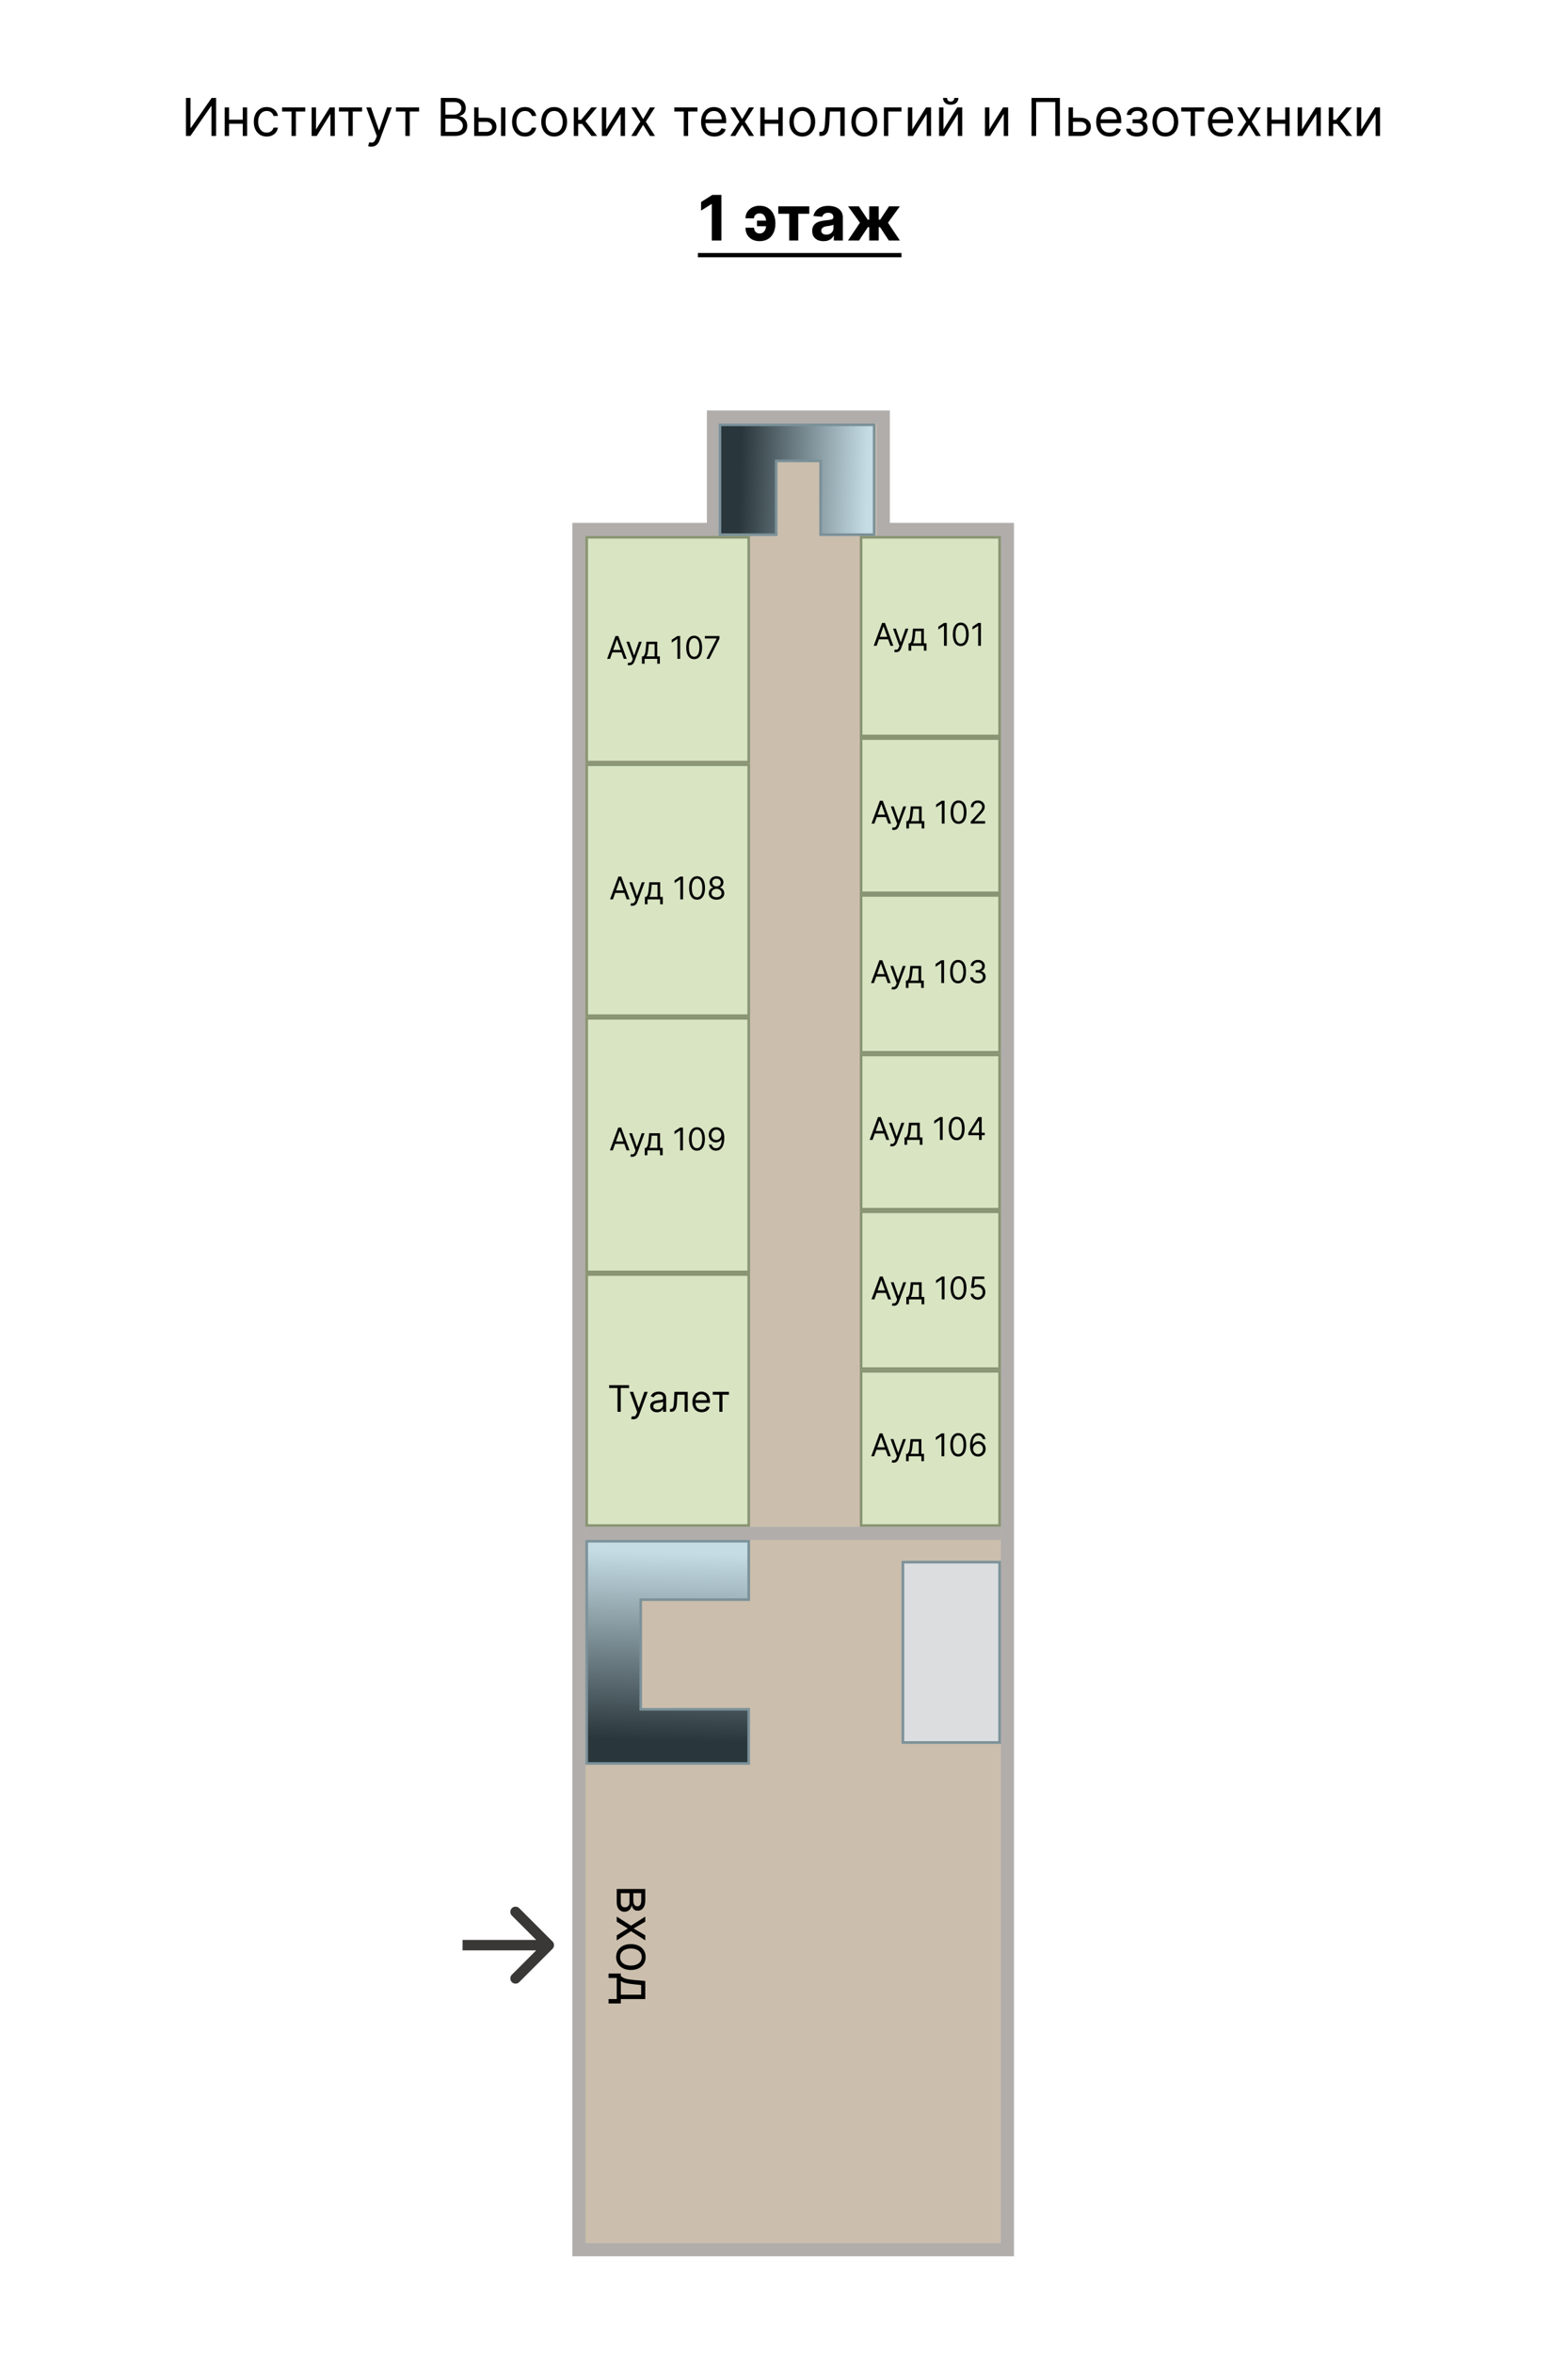 <svg width="600" height="900" viewBox="0 0 600 900" fill="none" xmlns="http://www.w3.org/2000/svg">
<g id="Floor 1">
<path id="Rectangle 3" d="M224 202.5H221.5V205V858V860.5H224H383H385.5V858V205V202.5H383H338V162V159.5H335.5H275.5H273V162V202.5H224Z" fill="#CBBEAD" stroke="#B0ADAB" stroke-width="5"/>
<path id="ladder" d="M245.682 653.795L286.5 653.795L286.5 674.5L224.5 674.5L224.5 589.5L286.5 589.5L286.5 611.843L245.682 611.843L245.182 611.843L245.182 612.343L245.182 632L245.182 653.295L245.182 653.795L245.682 653.795Z" fill="url(#paint0_linear_13_304)" stroke="#7B9199"/>
<path id="ladder_2" d="M297 176.799L297 204.5L275.5 204.5L275.5 162.5L334.5 162.5L334.5 204.5L314 204.5L314 176.799L314 176.299L313.5 176.299L306 176.299L297.5 176.299L297 176.299L297 176.799Z" fill="url(#paint1_linear_13_304)" stroke="#7B9199"/>
<path id="ladder_3" d="M382.5 666.5L345.5 666.5L345.5 597.5L382.5 597.5L382.5 616L382.5 621.684L382.5 640.105L382.5 649.333L382.5 666.5Z" fill="#DBDDDE" stroke="#7B9199"/>
<path id="name" d="M71.154 37.455H72.887V48.903H73.029L80.984 37.455H82.688V52H80.927V40.58H80.785L72.859 52H71.154V37.455ZM93.286 45.778V47.341H87.264V45.778H93.286ZM87.661 41.091V52H85.985V41.091H87.661ZM94.565 41.091V52H92.889V41.091H94.565ZM102.058 52.227C101.035 52.227 100.154 51.986 99.416 51.503C98.677 51.02 98.109 50.355 97.711 49.507C97.313 48.66 97.115 47.691 97.115 46.602C97.115 45.494 97.318 44.517 97.725 43.669C98.137 42.817 98.71 42.151 99.444 41.673C100.183 41.19 101.044 40.949 102.029 40.949C102.796 40.949 103.488 41.091 104.103 41.375C104.719 41.659 105.223 42.057 105.616 42.568C106.009 43.08 106.253 43.676 106.347 44.358H104.671C104.544 43.861 104.259 43.42 103.819 43.037C103.383 42.649 102.796 42.455 102.058 42.455C101.404 42.455 100.831 42.625 100.339 42.966C99.851 43.302 99.47 43.778 99.195 44.394C98.926 45.004 98.791 45.722 98.791 46.545C98.791 47.388 98.923 48.122 99.188 48.747C99.458 49.372 99.837 49.858 100.325 50.203C100.817 50.549 101.395 50.722 102.058 50.722C102.493 50.722 102.889 50.646 103.244 50.494C103.599 50.343 103.9 50.125 104.146 49.841C104.392 49.557 104.567 49.216 104.671 48.818H106.347C106.253 49.462 106.018 50.042 105.644 50.558C105.275 51.07 104.785 51.477 104.174 51.78C103.568 52.078 102.863 52.227 102.058 52.227ZM107.938 42.653V41.091H116.802V42.653H113.222V52H111.546V42.653H107.938ZM120.923 49.528L126.179 41.091H128.111V52H126.434V43.562L121.207 52H119.247V41.091H120.923V49.528ZM129.696 42.653V41.091H138.56V42.653H134.98V52H133.304V42.653H129.696ZM142.084 56.091C141.8 56.091 141.547 56.067 141.324 56.02C141.102 55.977 140.948 55.935 140.863 55.892L141.289 54.415C141.696 54.519 142.056 54.557 142.368 54.528C142.681 54.5 142.958 54.36 143.199 54.109C143.446 53.863 143.671 53.463 143.874 52.909L144.187 52.057L140.153 41.091H141.971L144.982 49.784H145.096L148.107 41.091H149.925L145.295 53.591C145.086 54.154 144.828 54.621 144.52 54.99C144.213 55.364 143.855 55.641 143.448 55.821C143.046 56.001 142.591 56.091 142.084 56.091ZM151.513 42.653V41.091H160.376V42.653H156.797V52H155.121V42.653H151.513ZM168.673 52V37.455H173.759C174.772 37.455 175.608 37.63 176.266 37.98C176.924 38.326 177.414 38.792 177.736 39.379C178.058 39.962 178.219 40.608 178.219 41.318C178.219 41.943 178.108 42.459 177.885 42.867C177.667 43.274 177.378 43.596 177.019 43.832C176.664 44.069 176.278 44.244 175.861 44.358V44.5C176.306 44.528 176.753 44.685 177.203 44.969C177.653 45.253 178.03 45.66 178.333 46.19C178.636 46.721 178.787 47.369 178.787 48.136C178.787 48.865 178.621 49.521 178.29 50.104C177.959 50.686 177.435 51.148 176.72 51.489C176.005 51.83 175.075 52 173.929 52H168.673ZM170.435 50.438H173.929C175.08 50.438 175.896 50.215 176.379 49.77C176.867 49.32 177.111 48.776 177.111 48.136C177.111 47.644 176.985 47.189 176.735 46.773C176.484 46.351 176.126 46.015 175.662 45.764C175.198 45.508 174.649 45.381 174.014 45.381H170.435V50.438ZM170.435 43.847H173.702C174.232 43.847 174.71 43.742 175.137 43.534C175.567 43.326 175.908 43.032 176.159 42.653C176.415 42.275 176.543 41.83 176.543 41.318C176.543 40.679 176.32 40.137 175.875 39.692C175.43 39.242 174.725 39.017 173.759 39.017H170.435V43.847ZM182.903 45.04H186.028C187.306 45.04 188.284 45.364 188.961 46.013C189.638 46.661 189.977 47.483 189.977 48.477C189.977 49.131 189.825 49.725 189.522 50.26C189.219 50.79 188.774 51.214 188.187 51.531C187.6 51.844 186.88 52 186.028 52H181.454V41.091H183.13V50.438H186.028C186.691 50.438 187.235 50.262 187.661 49.912C188.088 49.562 188.301 49.112 188.301 48.562C188.301 47.985 188.088 47.514 187.661 47.149C187.235 46.785 186.691 46.602 186.028 46.602H182.903V45.04ZM191.71 52V41.091H193.386V52H191.71ZM200.886 52.227C199.863 52.227 198.982 51.986 198.244 51.503C197.505 51.02 196.937 50.355 196.539 49.507C196.142 48.66 195.943 47.691 195.943 46.602C195.943 45.494 196.146 44.517 196.553 43.669C196.965 42.817 197.538 42.151 198.272 41.673C199.011 41.19 199.873 40.949 200.857 40.949C201.624 40.949 202.316 41.091 202.931 41.375C203.547 41.659 204.051 42.057 204.444 42.568C204.837 43.08 205.081 43.676 205.176 44.358H203.499C203.372 43.861 203.088 43.42 202.647 43.037C202.212 42.649 201.624 42.455 200.886 42.455C200.232 42.455 199.66 42.625 199.167 42.966C198.679 43.302 198.298 43.778 198.024 44.394C197.754 45.004 197.619 45.722 197.619 46.545C197.619 47.388 197.751 48.122 198.017 48.747C198.286 49.372 198.665 49.858 199.153 50.203C199.645 50.549 200.223 50.722 200.886 50.722C201.321 50.722 201.717 50.646 202.072 50.494C202.427 50.343 202.728 50.125 202.974 49.841C203.22 49.557 203.395 49.216 203.499 48.818H205.176C205.081 49.462 204.847 50.042 204.472 50.558C204.103 51.07 203.613 51.477 203.002 51.78C202.396 52.078 201.691 52.227 200.886 52.227ZM212.058 52.227C211.073 52.227 210.209 51.993 209.465 51.524C208.727 51.055 208.149 50.4 207.732 49.557C207.32 48.714 207.115 47.729 207.115 46.602C207.115 45.466 207.32 44.474 207.732 43.626C208.149 42.779 208.727 42.121 209.465 41.652C210.209 41.183 211.073 40.949 212.058 40.949C213.043 40.949 213.904 41.183 214.643 41.652C215.386 42.121 215.964 42.779 216.376 43.626C216.793 44.474 217.001 45.466 217.001 46.602C217.001 47.729 216.793 48.714 216.376 49.557C215.964 50.4 215.386 51.055 214.643 51.524C213.904 51.993 213.043 52.227 212.058 52.227ZM212.058 50.722C212.806 50.722 213.421 50.53 213.904 50.146C214.387 49.763 214.745 49.258 214.977 48.633C215.209 48.008 215.325 47.331 215.325 46.602C215.325 45.873 215.209 45.194 214.977 44.564C214.745 43.934 214.387 43.425 213.904 43.037C213.421 42.649 212.806 42.455 212.058 42.455C211.31 42.455 210.694 42.649 210.211 43.037C209.728 43.425 209.371 43.934 209.139 44.564C208.907 45.194 208.791 45.873 208.791 46.602C208.791 47.331 208.907 48.008 209.139 48.633C209.371 49.258 209.728 49.763 210.211 50.146C210.694 50.53 211.31 50.722 212.058 50.722ZM219.559 52V41.091H221.236V45.835H222.344L226.264 41.091H228.423L224.02 46.347L228.48 52H226.321L222.741 47.398H221.236V52H219.559ZM231.978 49.528L237.233 41.091H239.165V52H237.489V43.562L232.262 52H230.302V41.091H231.978V49.528ZM243.485 41.091L246.099 45.551L248.713 41.091H250.644L247.122 46.545L250.644 52H248.713L246.099 47.767L243.485 52H241.553L245.019 46.545L241.553 41.091H243.485ZM258.036 42.653V41.091H266.9V42.653H263.32V52H261.644V42.653H258.036ZM273.352 52.227C272.301 52.227 271.394 51.995 270.632 51.531C269.874 51.062 269.29 50.409 268.878 49.571C268.47 48.728 268.267 47.748 268.267 46.631C268.267 45.513 268.47 44.528 268.878 43.676C269.29 42.819 269.863 42.151 270.596 41.673C271.335 41.19 272.197 40.949 273.182 40.949C273.75 40.949 274.311 41.044 274.865 41.233C275.419 41.422 275.923 41.73 276.378 42.156C276.832 42.578 277.194 43.136 277.464 43.832C277.734 44.528 277.869 45.385 277.869 46.403V47.114H269.46V45.665H276.165C276.165 45.049 276.041 44.5 275.795 44.017C275.554 43.534 275.208 43.153 274.758 42.874C274.313 42.594 273.788 42.455 273.182 42.455C272.514 42.455 271.936 42.62 271.449 42.952C270.966 43.278 270.594 43.705 270.334 44.23C270.073 44.756 269.943 45.319 269.943 45.92V46.886C269.943 47.71 270.085 48.409 270.369 48.981C270.658 49.55 271.058 49.983 271.569 50.281C272.081 50.575 272.675 50.722 273.352 50.722C273.792 50.722 274.19 50.66 274.545 50.537C274.905 50.409 275.215 50.22 275.476 49.969C275.736 49.713 275.937 49.396 276.079 49.017L277.699 49.472C277.528 50.021 277.242 50.504 276.839 50.92C276.437 51.332 275.94 51.654 275.348 51.886C274.756 52.114 274.091 52.227 273.352 52.227ZM281.376 41.091L283.99 45.551L286.603 41.091H288.535L285.012 46.545L288.535 52H286.603L283.99 47.767L281.376 52H279.444L282.91 46.545L279.444 41.091H281.376ZM298.228 45.778V47.341H292.205V45.778H298.228ZM292.603 41.091V52H290.927V41.091H292.603ZM299.506 41.091V52H297.83V41.091H299.506ZM306.999 52.227C306.014 52.227 305.15 51.993 304.407 51.524C303.668 51.055 303.09 50.4 302.674 49.557C302.262 48.714 302.056 47.729 302.056 46.602C302.056 45.466 302.262 44.474 302.674 43.626C303.09 42.779 303.668 42.121 304.407 41.652C305.15 41.183 306.014 40.949 306.999 40.949C307.984 40.949 308.846 41.183 309.584 41.652C310.328 42.121 310.905 42.779 311.317 43.626C311.734 44.474 311.942 45.466 311.942 46.602C311.942 47.729 311.734 48.714 311.317 49.557C310.905 50.4 310.328 51.055 309.584 51.524C308.846 51.993 307.984 52.227 306.999 52.227ZM306.999 50.722C307.747 50.722 308.363 50.53 308.846 50.146C309.329 49.763 309.686 49.258 309.918 48.633C310.15 48.008 310.266 47.331 310.266 46.602C310.266 45.873 310.15 45.194 309.918 44.564C309.686 43.934 309.329 43.425 308.846 43.037C308.363 42.649 307.747 42.455 306.999 42.455C306.251 42.455 305.635 42.649 305.153 43.037C304.67 43.425 304.312 43.934 304.08 44.564C303.848 45.194 303.732 45.873 303.732 46.602C303.732 47.331 303.848 48.008 304.08 48.633C304.312 49.258 304.67 49.763 305.153 50.146C305.635 50.53 306.251 50.722 306.999 50.722ZM313.535 52V50.438H313.933C314.259 50.438 314.532 50.374 314.749 50.246C314.967 50.113 315.142 49.883 315.275 49.557C315.412 49.225 315.517 48.766 315.588 48.179C315.663 47.587 315.718 46.834 315.751 45.92L315.95 41.091H323.222V52H321.546V42.653H317.541L317.37 46.545C317.332 47.44 317.252 48.229 317.129 48.91C317.01 49.588 316.828 50.156 316.582 50.615C316.34 51.074 316.018 51.42 315.616 51.652C315.213 51.884 314.709 52 314.103 52H313.535ZM330.73 52.227C329.745 52.227 328.881 51.993 328.137 51.524C327.399 51.055 326.821 50.4 326.404 49.557C325.992 48.714 325.786 47.729 325.786 46.602C325.786 45.466 325.992 44.474 326.404 43.626C326.821 42.779 327.399 42.121 328.137 41.652C328.881 41.183 329.745 40.949 330.73 40.949C331.714 40.949 332.576 41.183 333.315 41.652C334.058 42.121 334.636 42.779 335.048 43.626C335.464 44.474 335.673 45.466 335.673 46.602C335.673 47.729 335.464 48.714 335.048 49.557C334.636 50.4 334.058 51.055 333.315 51.524C332.576 51.993 331.714 52.227 330.73 52.227ZM330.73 50.722C331.478 50.722 332.093 50.53 332.576 50.146C333.059 49.763 333.417 49.258 333.649 48.633C333.881 48.008 333.997 47.331 333.997 46.602C333.997 45.873 333.881 45.194 333.649 44.564C333.417 43.934 333.059 43.425 332.576 43.037C332.093 42.649 331.478 42.455 330.73 42.455C329.981 42.455 329.366 42.649 328.883 43.037C328.4 43.425 328.043 43.934 327.811 44.564C327.579 45.194 327.463 45.873 327.463 46.602C327.463 47.331 327.579 48.008 327.811 48.633C328.043 49.258 328.4 49.763 328.883 50.146C329.366 50.53 329.981 50.722 330.73 50.722ZM344.964 41.091V42.653H339.907V52H338.231V41.091H344.964ZM349.087 49.528L354.343 41.091H356.275V52H354.599V43.562L349.371 52H347.411V41.091H349.087V49.528ZM361.021 49.528L366.276 41.091H368.208V52H366.532V43.562L361.305 52H359.345V41.091H361.021V49.528ZM365.169 37.455H366.731C366.731 38.222 366.466 38.849 365.936 39.337C365.405 39.824 364.686 40.068 363.776 40.068C362.882 40.068 362.169 39.824 361.639 39.337C361.113 38.849 360.85 38.222 360.85 37.455H362.413C362.413 37.824 362.515 38.148 362.718 38.428C362.927 38.707 363.279 38.847 363.776 38.847C364.274 38.847 364.629 38.707 364.842 38.428C365.06 38.148 365.169 37.824 365.169 37.455ZM378.579 49.528L383.835 41.091H385.767V52H384.091V43.562L378.863 52H376.903V41.091H378.579V49.528ZM405.57 37.455V52H403.808V39.017H396.479V52H394.718V37.455H405.57ZM410.344 45.04H413.469C414.748 45.04 415.725 45.364 416.403 46.013C417.08 46.661 417.418 47.483 417.418 48.477C417.418 49.131 417.267 49.725 416.964 50.26C416.661 50.79 416.215 51.214 415.628 51.531C415.041 51.844 414.322 52 413.469 52H408.895V41.091H410.572V50.438H413.469C414.132 50.438 414.677 50.262 415.103 49.912C415.529 49.562 415.742 49.112 415.742 48.562C415.742 47.985 415.529 47.514 415.103 47.149C414.677 46.785 414.132 46.602 413.469 46.602H410.344V45.04ZM424.544 52.227C423.492 52.227 422.586 51.995 421.823 51.531C421.066 51.062 420.481 50.409 420.069 49.571C419.662 48.728 419.458 47.748 419.458 46.631C419.458 45.513 419.662 44.528 420.069 43.676C420.481 42.819 421.054 42.151 421.788 41.673C422.526 41.19 423.388 40.949 424.373 40.949C424.941 40.949 425.502 41.044 426.056 41.233C426.61 41.422 427.115 41.73 427.569 42.156C428.024 42.578 428.386 43.136 428.656 43.832C428.926 44.528 429.061 45.385 429.061 46.403V47.114H420.651V45.665H427.356C427.356 45.049 427.233 44.5 426.987 44.017C426.745 43.534 426.4 43.153 425.95 42.874C425.505 42.594 424.979 42.455 424.373 42.455C423.705 42.455 423.128 42.62 422.64 42.952C422.157 43.278 421.785 43.705 421.525 44.23C421.265 44.756 421.134 45.319 421.134 45.92V46.886C421.134 47.71 421.276 48.409 421.561 48.981C421.849 49.55 422.249 49.983 422.761 50.281C423.272 50.575 423.866 50.722 424.544 50.722C424.984 50.722 425.382 50.66 425.737 50.537C426.097 50.409 426.407 50.22 426.667 49.969C426.927 49.713 427.129 49.396 427.271 49.017L428.89 49.472C428.72 50.021 428.433 50.504 428.031 50.92C427.628 51.332 427.131 51.654 426.539 51.886C425.947 52.114 425.282 52.227 424.544 52.227ZM430.928 49.216H432.718C432.756 49.708 432.979 50.082 433.386 50.338C433.798 50.594 434.333 50.722 434.991 50.722C435.663 50.722 436.239 50.584 436.717 50.31C437.195 50.03 437.434 49.581 437.434 48.96C437.434 48.596 437.344 48.278 437.164 48.008C436.984 47.734 436.731 47.521 436.404 47.369C436.078 47.218 435.692 47.142 435.247 47.142H433.372V45.636H435.247C435.914 45.636 436.407 45.485 436.724 45.182C437.046 44.879 437.207 44.5 437.207 44.045C437.207 43.558 437.034 43.167 436.688 42.874C436.343 42.575 435.853 42.426 435.218 42.426C434.579 42.426 434.046 42.571 433.62 42.859C433.194 43.144 432.969 43.51 432.945 43.96H431.184C431.203 43.373 431.383 42.855 431.724 42.405C432.065 41.95 432.529 41.595 433.116 41.34C433.703 41.079 434.375 40.949 435.133 40.949C435.9 40.949 436.565 41.084 437.129 41.354C437.697 41.619 438.135 41.981 438.443 42.44C438.755 42.895 438.911 43.411 438.911 43.989C438.911 44.604 438.739 45.101 438.393 45.48C438.047 45.859 437.614 46.129 437.093 46.29V46.403C437.505 46.432 437.863 46.564 438.166 46.801C438.473 47.033 438.713 47.339 438.883 47.717C439.053 48.091 439.139 48.506 439.139 48.96C439.139 49.623 438.961 50.201 438.606 50.693C438.251 51.181 437.763 51.56 437.143 51.83C436.523 52.095 435.815 52.227 435.019 52.227C434.248 52.227 433.556 52.102 432.945 51.851C432.335 51.595 431.849 51.242 431.49 50.793C431.134 50.338 430.947 49.812 430.928 49.216ZM445.925 52.227C444.94 52.227 444.076 51.993 443.333 51.524C442.594 51.055 442.016 50.4 441.6 49.557C441.188 48.714 440.982 47.729 440.982 46.602C440.982 45.466 441.188 44.474 441.6 43.626C442.016 42.779 442.594 42.121 443.333 41.652C444.076 41.183 444.94 40.949 445.925 40.949C446.91 40.949 447.771 41.183 448.51 41.652C449.253 42.121 449.831 42.779 450.243 43.626C450.66 44.474 450.868 45.466 450.868 46.602C450.868 47.729 450.66 48.714 450.243 49.557C449.831 50.4 449.253 51.055 448.51 51.524C447.771 51.993 446.91 52.227 445.925 52.227ZM445.925 50.722C446.673 50.722 447.289 50.53 447.771 50.146C448.254 49.763 448.612 49.258 448.844 48.633C449.076 48.008 449.192 47.331 449.192 46.602C449.192 45.873 449.076 45.194 448.844 44.564C448.612 43.934 448.254 43.425 447.771 43.037C447.289 42.649 446.673 42.455 445.925 42.455C445.177 42.455 444.561 42.649 444.078 43.037C443.595 43.425 443.238 43.934 443.006 44.564C442.774 45.194 442.658 45.873 442.658 46.602C442.658 47.331 442.774 48.008 443.006 48.633C443.238 49.258 443.595 49.763 444.078 50.146C444.561 50.53 445.177 50.722 445.925 50.722ZM452.001 42.653V41.091H460.865V42.653H457.285V52H455.609V42.653H452.001ZM467.317 52.227C466.266 52.227 465.359 51.995 464.597 51.531C463.839 51.062 463.254 50.409 462.843 49.571C462.435 48.728 462.232 47.748 462.232 46.631C462.232 45.513 462.435 44.528 462.843 43.676C463.254 42.819 463.827 42.151 464.561 41.673C465.3 41.19 466.162 40.949 467.146 40.949C467.715 40.949 468.276 41.044 468.83 41.233C469.384 41.422 469.888 41.73 470.343 42.156C470.797 42.578 471.159 43.136 471.429 43.832C471.699 44.528 471.834 45.385 471.834 46.403V47.114H463.425V45.665H470.129C470.129 45.049 470.006 44.5 469.76 44.017C469.519 43.534 469.173 43.153 468.723 42.874C468.278 42.594 467.753 42.455 467.146 42.455C466.479 42.455 465.901 42.62 465.414 42.952C464.931 43.278 464.559 43.705 464.298 44.23C464.038 44.756 463.908 45.319 463.908 45.92V46.886C463.908 47.71 464.05 48.409 464.334 48.981C464.623 49.55 465.023 49.983 465.534 50.281C466.046 50.575 466.64 50.722 467.317 50.722C467.757 50.722 468.155 50.66 468.51 50.537C468.87 50.409 469.18 50.22 469.441 49.969C469.701 49.713 469.902 49.396 470.044 49.017L471.664 49.472C471.493 50.021 471.207 50.504 470.804 50.92C470.402 51.332 469.905 51.654 469.313 51.886C468.721 52.114 468.056 52.227 467.317 52.227ZM475.341 41.091L477.954 45.551L480.568 41.091H482.5L478.977 46.545L482.5 52H480.568L477.954 47.767L475.341 52H473.409L476.875 46.545L473.409 41.091H475.341ZM492.193 45.778V47.341H486.17V45.778H492.193ZM486.568 41.091V52H484.892V41.091H486.568ZM493.471 41.091V52H491.795V41.091H493.471ZM498.208 49.528L503.464 41.091H505.396V52H503.72V43.562L498.492 52H496.532V41.091H498.208V49.528ZM508.466 52V41.091H510.142V45.835H511.25L515.17 41.091H517.329L512.926 46.347L517.386 52H515.227L511.648 47.398H510.142V52H508.466ZM520.884 49.528L526.14 41.091H528.072V52H526.395V43.562L521.168 52H519.208V41.091H520.884V49.528Z" fill="black"/>
<g id="floor_name">
<path d="M276.055 74.546V92H272.365V78.048H272.263L268.266 80.554V77.281L272.587 74.546H276.055ZM290.634 81.619C290.224 81.619 289.861 81.699 289.543 81.858C289.224 82.017 288.974 82.239 288.793 82.523C288.616 82.801 288.528 83.131 288.528 83.511H285.264C285.264 82.801 285.401 82.153 285.673 81.568C285.946 80.977 286.327 80.469 286.815 80.043C287.304 79.611 287.872 79.278 288.52 79.046C289.173 78.812 289.878 78.696 290.634 78.696C291.952 78.696 293.06 78.992 293.957 79.582C294.861 80.168 295.543 80.96 296.003 81.96C296.469 82.954 296.702 84.071 296.702 85.31V85.625C296.702 86.869 296.472 87.992 296.011 88.992C295.551 89.992 294.869 90.784 293.966 91.369C293.068 91.949 291.957 92.239 290.634 92.239C289.577 92.239 288.645 92.031 287.838 91.617C287.031 91.196 286.401 90.602 285.946 89.835C285.491 89.062 285.264 88.145 285.264 87.082H288.528C288.528 87.486 288.614 87.855 288.784 88.19C288.955 88.526 289.196 88.793 289.509 88.992C289.827 89.19 290.202 89.293 290.634 89.298C291.31 89.293 291.835 89.102 292.21 88.727C292.591 88.352 292.855 87.883 293.003 87.321C293.156 86.753 293.233 86.188 293.233 85.625V85.31C293.233 84.69 293.153 84.099 292.994 83.537C292.841 82.974 292.574 82.514 292.193 82.156C291.818 81.798 291.298 81.619 290.634 81.619ZM294.281 84.381V86.528H289.653V84.381H294.281ZM297.814 81.764V78.909H309.678V81.764H305.459V92H301.999V81.764H297.814ZM315.143 92.247C314.308 92.247 313.563 92.102 312.91 91.812C312.256 91.517 311.739 91.082 311.359 90.508C310.984 89.929 310.796 89.207 310.796 88.344C310.796 87.617 310.93 87.006 311.197 86.511C311.464 86.017 311.827 85.619 312.288 85.318C312.748 85.017 313.271 84.79 313.856 84.636C314.447 84.483 315.066 84.375 315.714 84.312C316.475 84.233 317.089 84.159 317.555 84.091C318.021 84.017 318.359 83.909 318.569 83.767C318.779 83.625 318.884 83.415 318.884 83.136V83.085C318.884 82.546 318.714 82.128 318.373 81.832C318.038 81.537 317.56 81.389 316.941 81.389C316.288 81.389 315.768 81.534 315.381 81.824C314.995 82.108 314.739 82.466 314.614 82.898L311.256 82.625C311.427 81.829 311.762 81.142 312.262 80.562C312.762 79.977 313.407 79.528 314.197 79.216C314.992 78.898 315.913 78.739 316.958 78.739C317.685 78.739 318.381 78.824 319.046 78.994C319.717 79.165 320.31 79.429 320.827 79.787C321.35 80.145 321.762 80.605 322.063 81.168C322.364 81.724 322.515 82.392 322.515 83.171V92H319.072V90.185H318.969C318.759 90.594 318.478 90.954 318.126 91.267C317.773 91.574 317.35 91.815 316.856 91.992C316.362 92.162 315.79 92.247 315.143 92.247ZM316.183 89.742C316.717 89.742 317.188 89.636 317.597 89.426C318.006 89.21 318.327 88.921 318.56 88.557C318.793 88.193 318.91 87.781 318.91 87.321V85.932C318.796 86.006 318.64 86.074 318.441 86.136C318.248 86.193 318.029 86.247 317.785 86.298C317.54 86.344 317.296 86.386 317.052 86.426C316.808 86.46 316.586 86.492 316.387 86.52C315.961 86.582 315.589 86.682 315.271 86.818C314.952 86.954 314.705 87.139 314.529 87.372C314.353 87.599 314.265 87.883 314.265 88.224C314.265 88.719 314.444 89.097 314.802 89.358C315.165 89.614 315.626 89.742 316.183 89.742ZM324.479 92L329.056 85.19L324.505 78.909H328.647L332.048 84.031H332.61V78.909H336.241V84.031H336.786L340.187 78.909H344.329L339.786 85.19L344.354 92H340.119L336.752 86.886H336.241V92H332.61V86.886H332.099L328.715 92H324.479Z" fill="black"/>
<path d="M267.047 96.773H344.951V98.409H267.047V96.773Z" fill="black"/>
</g>
<rect id="toilet" x="224.5" y="487.5" width="62" height="96" fill="#D8E4C2" stroke="#899474"/>
<path id="text_room_toilet" d="M233.092 530.912V529.818H240.729V530.912H237.527V540H236.294V530.912H233.092ZM242.353 542.864C242.154 542.864 241.977 542.847 241.821 542.814C241.665 542.784 241.558 542.754 241.498 542.724L241.796 541.69C242.081 541.763 242.333 541.79 242.552 541.77C242.771 541.75 242.964 541.652 243.134 541.477C243.306 541.304 243.463 541.024 243.606 540.636L243.825 540.04L241.001 532.364H242.273L244.381 538.449H244.461L246.569 532.364H247.842L244.6 541.114C244.454 541.508 244.274 541.835 244.058 542.093C243.843 542.355 243.593 542.549 243.308 542.675C243.026 542.801 242.708 542.864 242.353 542.864ZM251.405 540.179C250.921 540.179 250.482 540.088 250.088 539.906C249.693 539.72 249.38 539.453 249.148 539.105C248.916 538.754 248.8 538.33 248.8 537.832C248.8 537.395 248.886 537.04 249.058 536.768C249.231 536.493 249.461 536.278 249.749 536.122C250.038 535.966 250.356 535.85 250.704 535.774C251.055 535.695 251.408 535.632 251.763 535.585C252.227 535.526 252.603 535.481 252.892 535.451C253.183 535.418 253.395 535.363 253.528 535.287C253.664 535.211 253.732 535.078 253.732 534.889V534.849C253.732 534.359 253.597 533.978 253.329 533.706C253.064 533.434 252.661 533.298 252.121 533.298C251.561 533.298 251.122 533.421 250.803 533.666C250.485 533.911 250.262 534.173 250.132 534.452L249.019 534.054C249.218 533.59 249.483 533.229 249.814 532.97C250.149 532.708 250.513 532.526 250.908 532.423C251.306 532.317 251.697 532.264 252.081 532.264C252.326 532.264 252.608 532.294 252.926 532.354C253.248 532.41 253.558 532.528 253.856 532.707C254.158 532.886 254.408 533.156 254.607 533.517C254.806 533.878 254.905 534.362 254.905 534.969V540H253.732V538.966H253.672C253.593 539.132 253.46 539.309 253.274 539.498C253.089 539.687 252.842 539.848 252.534 539.98C252.225 540.113 251.849 540.179 251.405 540.179ZM251.584 539.125C252.048 539.125 252.439 539.034 252.757 538.852C253.079 538.669 253.321 538.434 253.483 538.146C253.649 537.857 253.732 537.554 253.732 537.236V536.162C253.682 536.222 253.573 536.276 253.404 536.326C253.238 536.372 253.046 536.414 252.827 536.45C252.611 536.483 252.401 536.513 252.195 536.54C251.993 536.563 251.829 536.583 251.703 536.599C251.398 536.639 251.113 536.704 250.848 536.793C250.586 536.879 250.374 537.01 250.212 537.186C250.053 537.358 249.973 537.594 249.973 537.892C249.973 538.3 250.124 538.608 250.426 538.817C250.731 539.022 251.117 539.125 251.584 539.125ZM256.37 540V538.906H256.649C256.877 538.906 257.068 538.862 257.221 538.772C257.373 538.679 257.496 538.518 257.588 538.29C257.685 538.058 257.757 537.736 257.807 537.325C257.86 536.911 257.898 536.384 257.922 535.744L258.061 532.364H263.152V540H261.978V533.457H259.174L259.055 536.182C259.029 536.808 258.972 537.36 258.886 537.837C258.803 538.311 258.676 538.709 258.503 539.031C258.334 539.352 258.109 539.594 257.827 539.756C257.545 539.919 257.192 540 256.768 540H256.37ZM268.506 540.159C267.77 540.159 267.136 539.997 266.602 539.672C266.072 539.344 265.662 538.886 265.374 538.3C265.089 537.71 264.946 537.024 264.946 536.241C264.946 535.459 265.089 534.77 265.374 534.173C265.662 533.573 266.063 533.106 266.577 532.771C267.094 532.433 267.697 532.264 268.387 532.264C268.784 532.264 269.177 532.33 269.565 532.463C269.953 532.596 270.306 532.811 270.624 533.109C270.942 533.404 271.196 533.795 271.385 534.283C271.574 534.77 271.668 535.37 271.668 536.082V536.58H265.782V535.565H270.475C270.475 535.134 270.389 534.75 270.216 534.412C270.047 534.074 269.805 533.807 269.49 533.612C269.179 533.416 268.811 533.318 268.387 533.318C267.919 533.318 267.515 533.434 267.174 533.666C266.836 533.895 266.575 534.193 266.393 534.561C266.211 534.929 266.12 535.323 266.12 535.744V536.42C266.12 536.997 266.219 537.486 266.418 537.887C266.62 538.285 266.9 538.588 267.258 538.797C267.616 539.002 268.032 539.105 268.506 539.105C268.814 539.105 269.093 539.062 269.341 538.976C269.593 538.886 269.81 538.754 269.993 538.578C270.175 538.399 270.316 538.177 270.415 537.912L271.549 538.23C271.429 538.615 271.229 538.953 270.947 539.244C270.665 539.533 270.317 539.758 269.903 539.92C269.489 540.08 269.023 540.159 268.506 540.159ZM272.742 533.457V532.364H278.946V533.457H276.441V540H275.267V533.457H272.742Z" fill="black"/>
<rect id="room_109" x="224.5" y="389.5" width="62" height="97" fill="#D8E4C2" stroke="#899474"/>
<rect id="room_108" x="224.5" y="292.5" width="62" height="96" fill="#D8E4C2" stroke="#899474"/>
<rect id="room_107" x="224.5" y="205.5" width="62" height="86" fill="#D8E4C2" stroke="#899474"/>
<rect id="room_106" x="329.5" y="524.5" width="53" height="59" fill="#D8E4C2" stroke="#899474"/>
<rect id="room_105" x="329.5" y="463.5" width="53" height="60" fill="#D8E4C2" stroke="#899474"/>
<rect id="room_104" x="329.5" y="403.5" width="53" height="59" fill="#D8E4C2" stroke="#899474"/>
<rect id="room_103" x="329.5" y="342.5" width="53" height="60" fill="#D8E4C2" stroke="#899474"/>
<rect id="room_102" x="329.5" y="282.5" width="53" height="59" fill="#D8E4C2" stroke="#899474"/>
<rect id="room_101" x="329.5" y="205.5" width="53" height="76" fill="#D8E4C2" stroke="#899474"/>
<line id="Line 1" x1="383" y1="586.5" x2="224" y2="586.5" stroke="#B0ADAB" stroke-width="5"/>
<path id="text_room_109" d="M234.491 440H233.383L236.588 431.273H237.678L240.883 440H239.775L237.167 432.653H237.099L234.491 440ZM234.9 436.591H239.366V437.528H234.9V436.591ZM241.933 442.455C241.763 442.455 241.611 442.44 241.477 442.412C241.344 442.386 241.252 442.361 241.2 442.335L241.456 441.449C241.7 441.511 241.916 441.534 242.104 441.517C242.291 441.5 242.458 441.416 242.602 441.266C242.75 441.118 242.885 440.878 243.007 440.545L243.195 440.034L240.774 433.455H241.865L243.672 438.67H243.74L245.547 433.455H246.638L243.86 440.955C243.735 441.293 243.58 441.572 243.395 441.794C243.21 442.018 242.996 442.185 242.752 442.293C242.51 442.401 242.237 442.455 241.933 442.455ZM246.716 441.875V439.062H247.261C247.395 438.923 247.51 438.773 247.606 438.611C247.703 438.449 247.787 438.257 247.858 438.036C247.932 437.811 247.994 437.538 248.045 437.217C248.096 436.893 248.142 436.503 248.182 436.045L248.403 433.455H252.562V439.062H253.568V441.875H252.562V440H247.721V441.875H246.716ZM248.403 439.062H251.557V434.392H249.341L249.17 436.045C249.099 436.73 249.011 437.328 248.906 437.839C248.801 438.351 248.633 438.759 248.403 439.062ZM261.329 431.273V440H260.272V432.381H260.221L258.09 433.795V432.722L260.272 431.273H261.329ZM266.686 440.119C266.044 440.119 265.497 439.945 265.045 439.595C264.593 439.243 264.248 438.733 264.009 438.065C263.771 437.395 263.651 436.585 263.651 435.636C263.651 434.693 263.771 433.888 264.009 433.22C264.251 432.55 264.597 432.038 265.049 431.686C265.504 431.331 266.049 431.153 266.686 431.153C267.322 431.153 267.866 431.331 268.318 431.686C268.772 432.038 269.119 432.55 269.357 433.22C269.599 433.888 269.72 434.693 269.72 435.636C269.72 436.585 269.6 437.395 269.362 438.065C269.123 438.733 268.778 439.243 268.326 439.595C267.874 439.945 267.328 440.119 266.686 440.119ZM266.686 439.182C267.322 439.182 267.816 438.875 268.169 438.261C268.521 437.648 268.697 436.773 268.697 435.636C268.697 434.881 268.616 434.237 268.454 433.706C268.295 433.175 268.065 432.77 267.764 432.491C267.465 432.213 267.106 432.074 266.686 432.074C266.055 432.074 265.562 432.385 265.207 433.007C264.852 433.626 264.674 434.503 264.674 435.636C264.674 436.392 264.754 437.034 264.913 437.562C265.072 438.091 265.301 438.493 265.599 438.768C265.9 439.044 266.262 439.182 266.686 439.182ZM274.117 431.153C274.475 431.156 274.833 431.224 275.191 431.358C275.549 431.491 275.876 431.713 276.171 432.023C276.467 432.33 276.704 432.749 276.883 433.28C277.062 433.811 277.151 434.477 277.151 435.278C277.151 436.054 277.078 436.743 276.93 437.345C276.785 437.945 276.575 438.45 276.299 438.862C276.026 439.274 275.694 439.587 275.302 439.8C274.913 440.013 274.472 440.119 273.981 440.119C273.492 440.119 273.056 440.023 272.673 439.83C272.292 439.634 271.98 439.362 271.735 439.016C271.494 438.666 271.339 438.261 271.271 437.801H272.311C272.404 438.202 272.59 438.533 272.869 438.794C273.15 439.053 273.521 439.182 273.981 439.182C274.654 439.182 275.186 438.888 275.575 438.3C275.967 437.712 276.163 436.881 276.163 435.807H276.095C275.936 436.045 275.747 436.251 275.528 436.425C275.309 436.598 275.066 436.732 274.799 436.825C274.532 436.919 274.248 436.966 273.947 436.966C273.447 436.966 272.988 436.842 272.57 436.595C272.156 436.345 271.823 436.003 271.573 435.568C271.326 435.131 271.203 434.631 271.203 434.068C271.203 433.534 271.322 433.045 271.561 432.602C271.802 432.156 272.14 431.801 272.575 431.537C273.012 431.273 273.526 431.145 274.117 431.153ZM274.117 432.091C273.759 432.091 273.437 432.18 273.15 432.359C272.866 432.536 272.64 432.774 272.472 433.075C272.308 433.374 272.225 433.705 272.225 434.068C272.225 434.432 272.305 434.763 272.464 435.061C272.626 435.357 272.846 435.592 273.124 435.768C273.406 435.942 273.725 436.028 274.083 436.028C274.353 436.028 274.605 435.976 274.838 435.871C275.07 435.763 275.274 435.616 275.447 435.432C275.623 435.244 275.761 435.033 275.86 434.797C275.96 434.558 276.009 434.31 276.009 434.051C276.009 433.71 275.927 433.391 275.762 433.092C275.6 432.794 275.376 432.553 275.089 432.368C274.805 432.183 274.481 432.091 274.117 432.091Z" fill="black"/>
<path id="text_room_108" d="M234.538 344H233.43L236.634 335.273H237.725L240.93 344H239.822L237.214 336.653H237.146L234.538 344ZM234.947 340.591H239.413V341.528H234.947V340.591ZM241.98 346.455C241.81 346.455 241.658 346.44 241.524 346.412C241.391 346.386 241.298 346.361 241.247 346.335L241.503 345.449C241.747 345.511 241.963 345.534 242.151 345.517C242.338 345.5 242.504 345.416 242.649 345.266C242.797 345.118 242.932 344.878 243.054 344.545L243.242 344.034L240.821 337.455H241.912L243.719 342.67H243.787L245.594 337.455H246.685L243.906 344.955C243.781 345.293 243.627 345.572 243.442 345.794C243.257 346.018 243.043 346.185 242.798 346.293C242.557 346.401 242.284 346.455 241.98 346.455ZM246.763 345.875V343.062H247.308C247.442 342.923 247.557 342.773 247.653 342.611C247.75 342.449 247.834 342.257 247.905 342.036C247.979 341.811 248.041 341.538 248.092 341.217C248.143 340.893 248.189 340.503 248.229 340.045L248.45 337.455H252.609V343.062H253.615V345.875H252.609V344H247.768V345.875H246.763ZM248.45 343.062H251.604V338.392H249.388L249.217 340.045C249.146 340.73 249.058 341.328 248.953 341.839C248.848 342.351 248.68 342.759 248.45 343.062ZM261.376 335.273V344H260.319V336.381H260.268L258.137 337.795V336.722L260.319 335.273H261.376ZM266.732 344.119C266.09 344.119 265.544 343.945 265.092 343.595C264.64 343.243 264.295 342.733 264.056 342.065C263.818 341.395 263.698 340.585 263.698 339.636C263.698 338.693 263.818 337.888 264.056 337.22C264.298 336.55 264.644 336.038 265.096 335.686C265.551 335.331 266.096 335.153 266.732 335.153C267.369 335.153 267.913 335.331 268.365 335.686C268.819 336.038 269.166 336.55 269.404 337.22C269.646 337.888 269.767 338.693 269.767 339.636C269.767 340.585 269.647 341.395 269.409 342.065C269.17 342.733 268.825 343.243 268.373 343.595C267.921 343.945 267.374 344.119 266.732 344.119ZM266.732 343.182C267.369 343.182 267.863 342.875 268.215 342.261C268.568 341.648 268.744 340.773 268.744 339.636C268.744 338.881 268.663 338.237 268.501 337.706C268.342 337.175 268.112 336.77 267.811 336.491C267.512 336.213 267.153 336.074 266.732 336.074C266.102 336.074 265.609 336.385 265.254 337.007C264.899 337.626 264.721 338.503 264.721 339.636C264.721 340.392 264.801 341.034 264.96 341.562C265.119 342.091 265.347 342.493 265.646 342.768C265.947 343.044 266.309 343.182 266.732 343.182ZM274.181 344.119C273.596 344.119 273.079 344.016 272.63 343.808C272.184 343.598 271.836 343.31 271.586 342.943C271.336 342.574 271.213 342.153 271.215 341.682C271.213 341.312 271.285 340.972 271.433 340.659C271.58 340.344 271.782 340.081 272.038 339.871C272.296 339.658 272.585 339.523 272.903 339.466V339.415C272.485 339.307 272.153 339.072 271.906 338.712C271.659 338.348 271.536 337.935 271.539 337.472C271.536 337.028 271.649 336.632 271.876 336.283C272.103 335.933 272.416 335.658 272.813 335.456C273.214 335.254 273.67 335.153 274.181 335.153C274.687 335.153 275.139 335.254 275.536 335.456C275.934 335.658 276.247 335.933 276.474 336.283C276.704 336.632 276.82 337.028 276.823 337.472C276.82 337.935 276.694 338.348 276.444 338.712C276.197 339.072 275.869 339.307 275.46 339.415V339.466C275.775 339.523 276.059 339.658 276.312 339.871C276.565 340.081 276.767 340.344 276.917 340.659C277.068 340.972 277.144 341.312 277.147 341.682C277.144 342.153 277.017 342.574 276.764 342.943C276.514 343.31 276.166 343.598 275.72 343.808C275.276 344.016 274.764 344.119 274.181 344.119ZM274.181 343.182C274.576 343.182 274.917 343.118 275.204 342.99C275.491 342.862 275.713 342.682 275.869 342.449C276.025 342.216 276.105 341.943 276.107 341.631C276.105 341.301 276.019 341.01 275.852 340.757C275.684 340.504 275.455 340.305 275.166 340.161C274.879 340.016 274.551 339.943 274.181 339.943C273.809 339.943 273.477 340.016 273.184 340.161C272.894 340.305 272.666 340.504 272.498 340.757C272.333 341.01 272.252 341.301 272.255 341.631C272.252 341.943 272.328 342.216 272.481 342.449C272.637 342.682 272.86 342.862 273.15 342.99C273.44 343.118 273.784 343.182 274.181 343.182ZM274.181 339.04C274.494 339.04 274.771 338.977 275.012 338.852C275.257 338.727 275.448 338.553 275.588 338.328C275.727 338.104 275.798 337.841 275.801 337.54C275.798 337.244 275.728 336.987 275.592 336.768C275.455 336.547 275.267 336.376 275.025 336.257C274.784 336.135 274.502 336.074 274.181 336.074C273.855 336.074 273.569 336.135 273.325 336.257C273.08 336.376 272.892 336.547 272.758 336.768C272.624 336.987 272.559 337.244 272.562 337.54C272.559 337.841 272.626 338.104 272.762 338.328C272.901 338.553 273.093 338.727 273.338 338.852C273.582 338.977 273.863 339.04 274.181 339.04Z" fill="black"/>
<path id="text_room_107" d="M233.425 252H232.317L235.521 243.273H236.612L239.817 252H238.709L236.101 244.653H236.032L233.425 252ZM233.834 248.591H238.3V249.528H233.834V248.591ZM240.867 254.455C240.697 254.455 240.545 254.44 240.411 254.412C240.278 254.386 240.185 254.361 240.134 254.335L240.39 253.449C240.634 253.511 240.85 253.534 241.037 253.517C241.225 253.5 241.391 253.416 241.536 253.266C241.684 253.118 241.819 252.878 241.941 252.545L242.128 252.034L239.708 245.455H240.799L242.606 250.67H242.674L244.481 245.455H245.572L242.793 252.955C242.668 253.293 242.513 253.572 242.329 253.794C242.144 254.018 241.93 254.185 241.685 254.293C241.444 254.401 241.171 254.455 240.867 254.455ZM245.649 253.875V251.062H246.195C246.328 250.923 246.443 250.773 246.54 250.611C246.637 250.449 246.72 250.257 246.791 250.036C246.865 249.811 246.928 249.538 246.979 249.217C247.03 248.893 247.075 248.503 247.115 248.045L247.337 245.455H251.496V251.062H252.502V253.875H251.496V252H246.655V253.875H245.649ZM247.337 251.062H250.49V246.392H248.274L248.104 248.045C248.033 248.73 247.945 249.328 247.84 249.839C247.735 250.351 247.567 250.759 247.337 251.062ZM260.263 243.273V252H259.206V244.381H259.155L257.024 245.795V244.722L259.206 243.273H260.263ZM265.619 252.119C264.977 252.119 264.43 251.945 263.979 251.595C263.527 251.243 263.182 250.733 262.943 250.065C262.704 249.395 262.585 248.585 262.585 247.636C262.585 246.693 262.704 245.888 262.943 245.22C263.184 244.55 263.531 244.038 263.983 243.686C264.437 243.331 264.983 243.153 265.619 243.153C266.256 243.153 266.8 243.331 267.251 243.686C267.706 244.038 268.052 244.55 268.291 245.22C268.532 245.888 268.653 246.693 268.653 247.636C268.653 248.585 268.534 249.395 268.295 250.065C268.057 250.733 267.711 251.243 267.26 251.595C266.808 251.945 266.261 252.119 265.619 252.119ZM265.619 251.182C266.256 251.182 266.75 250.875 267.102 250.261C267.454 249.648 267.631 248.773 267.631 247.636C267.631 246.881 267.55 246.237 267.388 245.706C267.229 245.175 266.998 244.77 266.697 244.491C266.399 244.213 266.04 244.074 265.619 244.074C264.988 244.074 264.496 244.385 264.14 245.007C263.785 245.626 263.608 246.503 263.608 247.636C263.608 248.392 263.687 249.034 263.846 249.562C264.006 250.091 264.234 250.493 264.532 250.768C264.834 251.044 265.196 251.182 265.619 251.182ZM270.311 252L274.214 244.278V244.21H269.714V243.273H275.305V244.261L271.419 252H270.311Z" fill="black"/>
<path id="text_room_106" d="M334.491 557H333.383L336.588 548.273H337.678L340.883 557H339.775L337.167 549.653H337.099L334.491 557ZM334.9 553.591H339.366V554.528H334.9V553.591ZM341.933 559.455C341.763 559.455 341.611 559.44 341.477 559.412C341.344 559.386 341.252 559.361 341.2 559.335L341.456 558.449C341.7 558.511 341.916 558.534 342.104 558.517C342.291 558.5 342.458 558.416 342.602 558.266C342.75 558.118 342.885 557.878 343.007 557.545L343.195 557.034L340.774 550.455H341.865L343.672 555.67H343.74L345.547 550.455H346.638L343.86 557.955C343.735 558.293 343.58 558.572 343.395 558.794C343.21 559.018 342.996 559.185 342.752 559.293C342.51 559.401 342.237 559.455 341.933 559.455ZM346.716 558.875V556.062H347.261C347.395 555.923 347.51 555.773 347.606 555.611C347.703 555.449 347.787 555.257 347.858 555.036C347.932 554.811 347.994 554.538 348.045 554.217C348.096 553.893 348.142 553.503 348.182 553.045L348.403 550.455H352.562V556.062H353.568V558.875H352.562V557H347.721V558.875H346.716ZM348.403 556.062H351.557V551.392H349.341L349.17 553.045C349.099 553.73 349.011 554.328 348.906 554.839C348.801 555.351 348.633 555.759 348.403 556.062ZM361.329 548.273V557H360.272V549.381H360.221L358.09 550.795V549.722L360.272 548.273H361.329ZM366.686 557.119C366.044 557.119 365.497 556.945 365.045 556.595C364.593 556.243 364.248 555.733 364.009 555.065C363.771 554.395 363.651 553.585 363.651 552.636C363.651 551.693 363.771 550.888 364.009 550.22C364.251 549.55 364.597 549.038 365.049 548.686C365.504 548.331 366.049 548.153 366.686 548.153C367.322 548.153 367.866 548.331 368.318 548.686C368.772 549.038 369.119 549.55 369.357 550.22C369.599 550.888 369.72 551.693 369.72 552.636C369.72 553.585 369.6 554.395 369.362 555.065C369.123 555.733 368.778 556.243 368.326 556.595C367.874 556.945 367.328 557.119 366.686 557.119ZM366.686 556.182C367.322 556.182 367.816 555.875 368.169 555.261C368.521 554.648 368.697 553.773 368.697 552.636C368.697 551.881 368.616 551.237 368.454 550.706C368.295 550.175 368.065 549.77 367.764 549.491C367.465 549.213 367.106 549.074 366.686 549.074C366.055 549.074 365.562 549.385 365.207 550.007C364.852 550.626 364.674 551.503 364.674 552.636C364.674 553.392 364.754 554.034 364.913 554.562C365.072 555.091 365.301 555.493 365.599 555.768C365.9 556.044 366.262 556.182 366.686 556.182ZM374.237 557.119C373.879 557.114 373.521 557.045 373.163 556.915C372.805 556.784 372.478 556.564 372.183 556.254C371.887 555.942 371.65 555.52 371.471 554.989C371.292 554.455 371.203 553.784 371.203 552.977C371.203 552.205 371.275 551.52 371.42 550.923C371.565 550.324 371.775 549.82 372.051 549.411C372.326 548.999 372.659 548.686 373.048 548.473C373.44 548.26 373.882 548.153 374.373 548.153C374.862 548.153 375.296 548.251 375.677 548.447C376.061 548.641 376.373 548.911 376.615 549.257C376.856 549.604 377.012 550.003 377.083 550.455H376.044C375.947 550.062 375.759 549.737 375.481 549.479C375.203 549.22 374.833 549.091 374.373 549.091C373.697 549.091 373.164 549.385 372.775 549.973C372.389 550.561 372.194 551.386 372.191 552.449H372.259C372.419 552.207 372.607 552.001 372.826 551.831C373.048 551.658 373.292 551.524 373.559 551.43C373.826 551.337 374.109 551.29 374.407 551.29C374.907 551.29 375.365 551.415 375.779 551.665C376.194 551.912 376.526 552.254 376.776 552.692C377.026 553.126 377.151 553.625 377.151 554.188C377.151 554.727 377.031 555.222 376.789 555.67C376.548 556.116 376.208 556.472 375.771 556.736C375.336 556.997 374.825 557.125 374.237 557.119ZM374.237 556.182C374.595 556.182 374.916 556.092 375.2 555.913C375.487 555.734 375.713 555.494 375.877 555.193C376.045 554.892 376.129 554.557 376.129 554.188C376.129 553.827 376.048 553.499 375.886 553.203C375.727 552.905 375.507 552.668 375.225 552.491C374.947 552.315 374.629 552.227 374.271 552.227C374.001 552.227 373.749 552.281 373.517 552.389C373.284 552.494 373.079 552.639 372.903 552.824C372.73 553.009 372.593 553.22 372.494 553.459C372.394 553.695 372.345 553.943 372.345 554.205C372.345 554.551 372.426 554.875 372.588 555.176C372.752 555.477 372.977 555.72 373.261 555.905C373.548 556.089 373.873 556.182 374.237 556.182Z" fill="black"/>
<path id="text_room_105" d="M334.585 497H333.477L336.681 488.273H337.772L340.977 497H339.869L337.261 489.653H337.193L334.585 497ZM334.994 493.591H339.46V494.528H334.994V493.591ZM342.027 499.455C341.857 499.455 341.705 499.44 341.571 499.412C341.438 499.386 341.345 499.361 341.294 499.335L341.55 498.449C341.794 498.511 342.01 498.534 342.198 498.517C342.385 498.5 342.551 498.416 342.696 498.266C342.844 498.118 342.979 497.878 343.101 497.545L343.289 497.034L340.868 490.455H341.959L343.766 495.67H343.834L345.641 490.455H346.732L343.953 497.955C343.828 498.293 343.673 498.572 343.489 498.794C343.304 499.018 343.09 499.185 342.845 499.293C342.604 499.401 342.331 499.455 342.027 499.455ZM346.809 498.875V496.062H347.355C347.488 495.923 347.604 495.773 347.7 495.611C347.797 495.449 347.881 495.257 347.952 495.036C348.025 494.811 348.088 494.538 348.139 494.217C348.19 493.893 348.236 493.503 348.275 493.045L348.497 490.455H352.656V496.062H353.662V498.875H352.656V497H347.815V498.875H346.809ZM348.497 496.062H351.65V491.392H349.434L349.264 493.045C349.193 493.73 349.105 494.328 349 494.839C348.895 495.351 348.727 495.759 348.497 496.062ZM361.423 488.273V497H360.366V489.381H360.315L358.184 490.795V489.722L360.366 488.273H361.423ZM366.779 497.119C366.137 497.119 365.59 496.945 365.139 496.595C364.687 496.243 364.342 495.733 364.103 495.065C363.865 494.395 363.745 493.585 363.745 492.636C363.745 491.693 363.865 490.888 364.103 490.22C364.345 489.55 364.691 489.038 365.143 488.686C365.597 488.331 366.143 488.153 366.779 488.153C367.416 488.153 367.96 488.331 368.411 488.686C368.866 489.038 369.213 489.55 369.451 490.22C369.693 490.888 369.813 491.693 369.813 492.636C369.813 493.585 369.694 494.395 369.455 495.065C369.217 495.733 368.872 496.243 368.42 496.595C367.968 496.945 367.421 497.119 366.779 497.119ZM366.779 496.182C367.416 496.182 367.91 495.875 368.262 495.261C368.615 494.648 368.791 493.773 368.791 492.636C368.791 491.881 368.71 491.237 368.548 490.706C368.389 490.175 368.159 489.77 367.857 489.491C367.559 489.213 367.2 489.074 366.779 489.074C366.149 489.074 365.656 489.385 365.301 490.007C364.945 490.626 364.768 491.503 364.768 492.636C364.768 493.392 364.847 494.034 365.007 494.562C365.166 495.091 365.394 495.493 365.693 495.768C365.994 496.044 366.356 496.182 366.779 496.182ZM374.16 497.119C373.66 497.119 373.21 497.02 372.809 496.821C372.409 496.622 372.088 496.349 371.846 496.003C371.605 495.656 371.472 495.261 371.45 494.818H372.472C372.512 495.213 372.691 495.54 373.009 495.798C373.33 496.054 373.714 496.182 374.16 496.182C374.518 496.182 374.836 496.098 375.115 495.93C375.396 495.763 375.616 495.533 375.775 495.24C375.937 494.945 376.018 494.611 376.018 494.239C376.018 493.858 375.934 493.518 375.767 493.22C375.602 492.919 375.374 492.682 375.085 492.509C374.795 492.335 374.464 492.247 374.092 492.244C373.825 492.241 373.551 492.283 373.269 492.368C372.988 492.45 372.757 492.557 372.575 492.688L371.586 492.568L372.115 488.273H376.649V489.21H373.001L372.694 491.784H372.745C372.924 491.642 373.149 491.524 373.419 491.43C373.688 491.337 373.97 491.29 374.262 491.29C374.796 491.29 375.272 491.418 375.69 491.673C376.11 491.926 376.44 492.273 376.678 492.713C376.92 493.153 377.041 493.656 377.041 494.222C377.041 494.778 376.916 495.276 376.666 495.713C376.419 496.148 376.078 496.491 375.643 496.744C375.208 496.994 374.714 497.119 374.16 497.119Z" fill="black"/>
<path id="text_room_104" d="M333.885 436H332.778L335.982 427.273H337.073L340.278 436H339.17L336.562 428.653H336.493L333.885 436ZM334.295 432.591H338.76V433.528H334.295V432.591ZM341.328 438.455C341.157 438.455 341.006 438.44 340.872 438.412C340.738 438.386 340.646 438.361 340.595 438.335L340.851 437.449C341.095 437.511 341.311 437.534 341.498 437.517C341.686 437.5 341.852 437.416 341.997 437.266C342.145 437.118 342.28 436.878 342.402 436.545L342.589 436.034L340.169 429.455H341.26L343.067 434.67H343.135L344.942 429.455H346.032L343.254 436.955C343.129 437.293 342.974 437.572 342.79 437.794C342.605 438.018 342.39 438.185 342.146 438.293C341.905 438.401 341.632 438.455 341.328 438.455ZM346.11 437.875V435.062H346.656C346.789 434.923 346.904 434.773 347.001 434.611C347.097 434.449 347.181 434.257 347.252 434.036C347.326 433.811 347.389 433.538 347.44 433.217C347.491 432.893 347.536 432.503 347.576 432.045L347.798 429.455H351.957V435.062H352.963V437.875H351.957V436H347.116V437.875H346.11ZM347.798 435.062H350.951V430.392H348.735L348.565 432.045C348.494 432.73 348.406 433.328 348.301 433.839C348.195 434.351 348.028 434.759 347.798 435.062ZM360.724 427.273V436H359.667V428.381H359.616L357.485 429.795V428.722L359.667 427.273H360.724ZM366.08 436.119C365.438 436.119 364.891 435.945 364.439 435.595C363.988 435.243 363.643 434.733 363.404 434.065C363.165 433.395 363.046 432.585 363.046 431.636C363.046 430.693 363.165 429.888 363.404 429.22C363.645 428.55 363.992 428.038 364.444 427.686C364.898 427.331 365.444 427.153 366.08 427.153C366.716 427.153 367.26 427.331 367.712 427.686C368.167 428.038 368.513 428.55 368.752 429.22C368.993 429.888 369.114 430.693 369.114 431.636C369.114 432.585 368.995 433.395 368.756 434.065C368.518 434.733 368.172 435.243 367.721 435.595C367.269 435.945 366.722 436.119 366.08 436.119ZM366.08 435.182C366.716 435.182 367.211 434.875 367.563 434.261C367.915 433.648 368.091 432.773 368.091 431.636C368.091 430.881 368.01 430.237 367.849 429.706C367.689 429.175 367.459 428.77 367.158 428.491C366.86 428.213 366.501 428.074 366.08 428.074C365.449 428.074 364.956 428.385 364.601 429.007C364.246 429.626 364.069 430.503 364.069 431.636C364.069 432.392 364.148 433.034 364.307 433.562C364.466 434.091 364.695 434.493 364.993 434.768C365.295 435.044 365.657 435.182 366.08 435.182ZM370.529 434.21V433.341L374.364 427.273H374.995V428.619H374.569L371.671 433.205V433.273H376.836V434.21H370.529ZM374.637 436V433.946V433.541V427.273H375.643V436H374.637Z" fill="black"/>
<path id="text_room_103" d="M334.415 376H333.307L336.511 367.273H337.602L340.807 376H339.699L337.091 368.653H337.023L334.415 376ZM334.824 372.591H339.29V373.528H334.824V372.591ZM341.857 378.455C341.687 378.455 341.535 378.44 341.401 378.412C341.268 378.386 341.175 378.361 341.124 378.335L341.38 377.449C341.624 377.511 341.84 377.534 342.028 377.517C342.215 377.5 342.381 377.416 342.526 377.266C342.674 377.118 342.809 376.878 342.931 376.545L343.119 376.034L340.698 369.455H341.789L343.596 374.67H343.664L345.471 369.455H346.562L343.783 376.955C343.658 377.293 343.504 377.572 343.319 377.794C343.134 378.018 342.92 378.185 342.675 378.293C342.434 378.401 342.161 378.455 341.857 378.455ZM346.64 377.875V375.062H347.185C347.319 374.923 347.434 374.773 347.53 374.611C347.627 374.449 347.711 374.257 347.782 374.036C347.855 373.811 347.918 373.538 347.969 373.217C348.02 372.893 348.066 372.503 348.105 372.045L348.327 369.455H352.486V375.062H353.492V377.875H352.486V376H347.645V377.875H346.64ZM348.327 375.062H351.48V370.392H349.265L349.094 372.045C349.023 372.73 348.935 373.328 348.83 373.839C348.725 374.351 348.557 374.759 348.327 375.062ZM361.253 367.273V376H360.196V368.381H360.145L358.014 369.795V368.722L360.196 367.273H361.253ZM366.609 376.119C365.967 376.119 365.42 375.945 364.969 375.595C364.517 375.243 364.172 374.733 363.933 374.065C363.695 373.395 363.575 372.585 363.575 371.636C363.575 370.693 363.695 369.888 363.933 369.22C364.175 368.55 364.521 368.038 364.973 367.686C365.428 367.331 365.973 367.153 366.609 367.153C367.246 367.153 367.79 367.331 368.241 367.686C368.696 368.038 369.043 368.55 369.281 369.22C369.523 369.888 369.643 370.693 369.643 371.636C369.643 372.585 369.524 373.395 369.286 374.065C369.047 374.733 368.702 375.243 368.25 375.595C367.798 375.945 367.251 376.119 366.609 376.119ZM366.609 375.182C367.246 375.182 367.74 374.875 368.092 374.261C368.445 373.648 368.621 372.773 368.621 371.636C368.621 370.881 368.54 370.237 368.378 369.706C368.219 369.175 367.989 368.77 367.688 368.491C367.389 368.213 367.03 368.074 366.609 368.074C365.979 368.074 365.486 368.385 365.131 369.007C364.776 369.626 364.598 370.503 364.598 371.636C364.598 372.392 364.678 373.034 364.837 373.562C364.996 374.091 365.224 374.493 365.523 374.768C365.824 375.044 366.186 375.182 366.609 375.182ZM374.212 376.119C373.649 376.119 373.148 376.023 372.707 375.83C372.27 375.636 371.922 375.368 371.663 375.024C371.408 374.678 371.268 374.276 371.246 373.818H372.32C372.342 374.099 372.439 374.342 372.609 374.547C372.78 374.749 373.003 374.905 373.278 375.016C373.554 375.126 373.859 375.182 374.195 375.182C374.57 375.182 374.902 375.116 375.192 374.986C375.482 374.855 375.709 374.673 375.874 374.44C376.038 374.207 376.121 373.938 376.121 373.631C376.121 373.31 376.041 373.027 375.882 372.783C375.723 372.536 375.49 372.342 375.183 372.203C374.876 372.064 374.501 371.994 374.058 371.994H373.359V371.057H374.058C374.405 371.057 374.709 370.994 374.97 370.869C375.234 370.744 375.44 370.568 375.588 370.341C375.739 370.114 375.814 369.847 375.814 369.54C375.814 369.244 375.749 368.987 375.618 368.768C375.487 368.55 375.303 368.379 375.064 368.257C374.828 368.135 374.55 368.074 374.229 368.074C373.928 368.074 373.643 368.129 373.376 368.24C373.112 368.348 372.896 368.506 372.729 368.713C372.561 368.918 372.47 369.165 372.456 369.455H371.433C371.45 368.997 371.588 368.597 371.847 368.253C372.105 367.906 372.443 367.636 372.861 367.443C373.281 367.25 373.743 367.153 374.246 367.153C374.786 367.153 375.249 367.263 375.635 367.482C376.021 367.697 376.318 367.983 376.526 368.338C376.733 368.693 376.837 369.077 376.837 369.489C376.837 369.98 376.707 370.399 376.449 370.746C376.193 371.092 375.845 371.332 375.405 371.466V371.534C375.956 371.625 376.386 371.859 376.696 372.237C377.006 372.612 377.161 373.077 377.161 373.631C377.161 374.105 377.031 374.531 376.773 374.909C376.517 375.284 376.168 375.58 375.724 375.795C375.281 376.011 374.777 376.119 374.212 376.119Z" fill="black"/>
<path id="text_room_102" d="M334.602 315H333.494L336.699 306.273H337.79L340.994 315H339.886L337.278 307.653H337.21L334.602 315ZM335.011 311.591H339.477V312.528H335.011V311.591ZM342.045 317.455C341.874 317.455 341.722 317.44 341.589 317.412C341.455 317.386 341.363 317.361 341.312 317.335L341.567 316.449C341.812 316.511 342.028 316.534 342.215 316.517C342.403 316.5 342.569 316.416 342.714 316.266C342.862 316.118 342.996 315.878 343.119 315.545L343.306 315.034L340.886 308.455H341.977L343.783 313.67H343.852L345.658 308.455H346.749L343.971 315.955C343.846 316.293 343.691 316.572 343.506 316.794C343.322 317.018 343.107 317.185 342.863 317.293C342.621 317.401 342.349 317.455 342.045 317.455ZM346.827 316.875V314.062H347.373C347.506 313.923 347.621 313.773 347.718 313.611C347.814 313.449 347.898 313.257 347.969 313.036C348.043 312.811 348.105 312.538 348.157 312.217C348.208 311.893 348.253 311.503 348.293 311.045L348.515 308.455H352.674V314.062H353.679V316.875H352.674V315H347.833V316.875H346.827ZM348.515 314.062H351.668V309.392H349.452L349.282 311.045C349.211 311.73 349.123 312.328 349.017 312.839C348.912 313.351 348.745 313.759 348.515 314.062ZM361.44 306.273V315H360.384V307.381H360.332L358.202 308.795V307.722L360.384 306.273H361.44ZM366.797 315.119C366.155 315.119 365.608 314.945 365.156 314.595C364.705 314.243 364.359 313.733 364.121 313.065C363.882 312.395 363.763 311.585 363.763 310.636C363.763 309.693 363.882 308.888 364.121 308.22C364.362 307.55 364.709 307.038 365.161 306.686C365.615 306.331 366.161 306.153 366.797 306.153C367.433 306.153 367.977 306.331 368.429 306.686C368.884 307.038 369.23 307.55 369.469 308.22C369.71 308.888 369.831 309.693 369.831 310.636C369.831 311.585 369.712 312.395 369.473 313.065C369.234 313.733 368.889 314.243 368.438 314.595C367.986 314.945 367.439 315.119 366.797 315.119ZM366.797 314.182C367.433 314.182 367.928 313.875 368.28 313.261C368.632 312.648 368.808 311.773 368.808 310.636C368.808 309.881 368.727 309.237 368.565 308.706C368.406 308.175 368.176 307.77 367.875 307.491C367.577 307.213 367.217 307.074 366.797 307.074C366.166 307.074 365.673 307.385 365.318 308.007C364.963 308.626 364.786 309.503 364.786 310.636C364.786 311.392 364.865 312.034 365.024 312.562C365.183 313.091 365.412 313.493 365.71 313.768C366.011 314.044 366.374 314.182 366.797 314.182ZM371.45 315V314.233L374.331 311.08C374.669 310.71 374.947 310.389 375.166 310.116C375.385 309.841 375.547 309.582 375.652 309.341C375.76 309.097 375.814 308.841 375.814 308.574C375.814 308.267 375.74 308.001 375.592 307.777C375.447 307.553 375.249 307.379 374.996 307.257C374.743 307.135 374.459 307.074 374.143 307.074C373.808 307.074 373.516 307.143 373.266 307.283C373.018 307.419 372.827 307.611 372.69 307.858C372.557 308.105 372.49 308.395 372.49 308.727H371.484C371.484 308.216 371.602 307.767 371.838 307.381C372.074 306.994 372.395 306.693 372.801 306.477C373.21 306.261 373.669 306.153 374.178 306.153C374.689 306.153 375.142 306.261 375.537 306.477C375.932 306.693 376.241 306.984 376.466 307.351C376.69 307.717 376.803 308.125 376.803 308.574C376.803 308.895 376.744 309.209 376.628 309.516C376.514 309.82 376.315 310.159 376.031 310.534C375.75 310.906 375.359 311.361 374.859 311.898L372.899 313.994V314.062H376.956V315H371.45Z" fill="black"/>
<path id="text_room_101" d="M335.446 247H334.338L337.543 238.273H338.634L341.838 247H340.73L338.122 239.653H338.054L335.446 247ZM335.855 243.591H340.321V244.528H335.855V243.591ZM342.888 249.455C342.718 249.455 342.566 249.44 342.433 249.412C342.299 249.386 342.207 249.361 342.156 249.335L342.411 248.449C342.656 248.511 342.871 248.534 343.059 248.517C343.246 248.5 343.413 248.416 343.558 248.266C343.705 248.118 343.84 247.878 343.962 247.545L344.15 247.034L341.729 240.455H342.82L344.627 245.67H344.695L346.502 240.455H347.593L344.815 247.955C344.69 248.293 344.535 248.572 344.35 248.794C344.165 249.018 343.951 249.185 343.707 249.293C343.465 249.401 343.192 249.455 342.888 249.455ZM347.671 248.875V246.062H348.216C348.35 245.923 348.465 245.773 348.561 245.611C348.658 245.449 348.742 245.257 348.813 245.036C348.887 244.811 348.949 244.538 349 244.217C349.051 243.893 349.097 243.503 349.137 243.045L349.358 240.455H353.517V246.062H354.523V248.875H353.517V247H348.676V248.875H347.671ZM349.358 246.062H352.512V241.392H350.296L350.125 243.045C350.054 243.73 349.966 244.328 349.861 244.839C349.756 245.351 349.588 245.759 349.358 246.062ZM362.284 238.273V247H361.227V239.381H361.176L359.045 240.795V239.722L361.227 238.273H362.284ZM367.641 247.119C366.999 247.119 366.452 246.945 366 246.595C365.548 246.243 365.203 245.733 364.964 245.065C364.726 244.395 364.607 243.585 364.607 242.636C364.607 241.693 364.726 240.888 364.964 240.22C365.206 239.55 365.553 239.038 366.004 238.686C366.459 238.331 367.004 238.153 367.641 238.153C368.277 238.153 368.821 238.331 369.273 238.686C369.727 239.038 370.074 239.55 370.312 240.22C370.554 240.888 370.675 241.693 370.675 242.636C370.675 243.585 370.555 244.395 370.317 245.065C370.078 245.733 369.733 246.243 369.281 246.595C368.83 246.945 368.283 247.119 367.641 247.119ZM367.641 246.182C368.277 246.182 368.771 245.875 369.124 245.261C369.476 244.648 369.652 243.773 369.652 242.636C369.652 241.881 369.571 241.237 369.409 240.706C369.25 240.175 369.02 239.77 368.719 239.491C368.42 239.213 368.061 239.074 367.641 239.074C367.01 239.074 366.517 239.385 366.162 240.007C365.807 240.626 365.629 241.503 365.629 242.636C365.629 243.392 365.709 244.034 365.868 244.562C366.027 245.091 366.256 245.493 366.554 245.768C366.855 246.044 367.217 246.182 367.641 246.182ZM375.362 238.273V247H374.305V239.381H374.254L372.124 240.795V239.722L374.305 238.273H375.362Z" fill="black"/>
<path id="entrance" d="M236 722.536L246.909 722.536L246.909 726.996C246.909 728.171 246.644 729.103 246.114 729.795C245.583 730.486 244.883 730.831 244.011 730.831C243.348 730.831 242.835 730.635 242.47 730.242C242.11 729.849 241.866 729.345 241.739 728.729C241.682 729.132 241.54 729.522 241.312 729.901C241.085 730.285 240.773 730.602 240.375 730.853C239.982 731.104 239.499 731.229 238.926 731.229C238.367 731.229 237.868 731.087 237.428 730.803C236.987 730.519 236.639 730.112 236.384 729.581C236.128 729.051 236 728.417 236 727.678L236 722.536ZM237.534 724.127L237.534 727.678C237.534 728.256 237.671 728.708 237.946 729.035C238.221 729.361 238.595 729.525 239.068 729.525C239.632 729.525 240.074 729.361 240.396 729.035C240.723 728.708 240.886 728.256 240.886 727.678L240.886 724.127L237.534 724.127ZM242.335 724.127L242.335 726.996C242.335 727.446 242.397 727.832 242.52 728.154C242.648 728.476 242.828 728.722 243.06 728.893C243.296 729.068 243.576 729.155 243.898 729.155C244.357 729.155 244.717 728.964 244.977 728.58C245.242 728.197 245.375 727.669 245.375 726.996L245.375 724.127L242.335 724.127ZM246.909 735.017L242.449 737.63L246.909 740.244L246.909 742.176L241.455 738.653L236 742.176L236 740.244L240.233 737.63L236 735.017L236 733.085L241.455 736.551L246.909 733.085L246.909 735.017ZM235.773 748.55C235.773 747.565 236.007 746.701 236.476 745.958C236.945 745.219 237.6 744.641 238.443 744.225C239.286 743.813 240.271 743.607 241.398 743.607C242.534 743.607 243.526 743.813 244.374 744.225C245.221 744.641 245.879 745.219 246.348 745.958C246.817 746.701 247.051 747.565 247.051 748.55C247.051 749.535 246.817 750.396 246.348 751.135C245.879 751.878 245.221 752.456 244.374 752.868C243.526 753.285 242.534 753.493 241.398 753.493C240.271 753.493 239.286 753.285 238.443 752.868C237.6 752.456 236.945 751.878 236.476 751.135C236.007 750.396 235.773 749.535 235.773 748.55ZM237.278 748.55C237.278 749.298 237.47 749.914 237.854 750.396C238.237 750.879 238.741 751.237 239.366 751.469C239.991 751.701 240.669 751.817 241.398 751.817C242.127 751.817 242.806 751.701 243.436 751.469C244.066 751.237 244.575 750.879 244.963 750.396C245.351 749.914 245.545 749.298 245.545 748.55C245.545 747.802 245.351 747.186 244.963 746.703C244.575 746.22 244.066 745.863 243.436 745.631C242.806 745.399 242.127 745.283 241.398 745.283C240.669 745.283 239.991 745.399 239.366 745.631C238.741 745.863 238.237 746.22 237.854 746.703C237.47 747.186 237.278 747.802 237.278 748.55ZM232.875 754.887L237.562 754.887L237.562 755.796C237.795 756.019 238.045 756.21 238.315 756.371C238.585 756.532 238.905 756.672 239.274 756.79C239.648 756.913 240.103 757.018 240.638 757.103C241.178 757.188 241.829 757.264 242.591 757.33L246.909 757.699L246.909 764.631L237.562 764.631L237.562 766.307L232.875 766.307L232.875 764.631L236 764.631L236 756.563L232.875 756.563L232.875 754.887ZM237.562 757.699L237.562 762.955L245.347 762.955L245.347 759.262L242.591 758.978C241.45 758.859 240.453 758.713 239.601 758.537C238.749 758.362 238.069 758.083 237.562 757.699Z" fill="black"/>
<path id="Arrow_in" d="M211.414 745.414C212.195 744.633 212.195 743.367 211.414 742.586L198.686 729.858C197.905 729.077 196.639 729.077 195.858 729.858C195.077 730.639 195.077 731.905 195.858 732.686L207.172 744L195.858 755.314C195.077 756.095 195.077 757.361 195.858 758.142C196.639 758.923 197.905 758.923 198.686 758.142L211.414 745.414ZM177 746L210 746V742L177 742V746Z" fill="#393837"/>
</g>
<defs>
<linearGradient id="paint0_linear_13_304" x1="275.136" y1="594.324" x2="273.087" y2="666.4" gradientUnits="userSpaceOnUse">
<stop stop-color="#C5DCE4"/>
<stop offset="1" stop-color="#29363B"/>
</linearGradient>
<linearGradient id="paint1_linear_13_304" x1="331.41" y1="196.903" x2="282.799" y2="195.537" gradientUnits="userSpaceOnUse">
<stop stop-color="#C5DCE4"/>
<stop offset="1" stop-color="#29363B"/>
</linearGradient>
</defs>
</svg>
